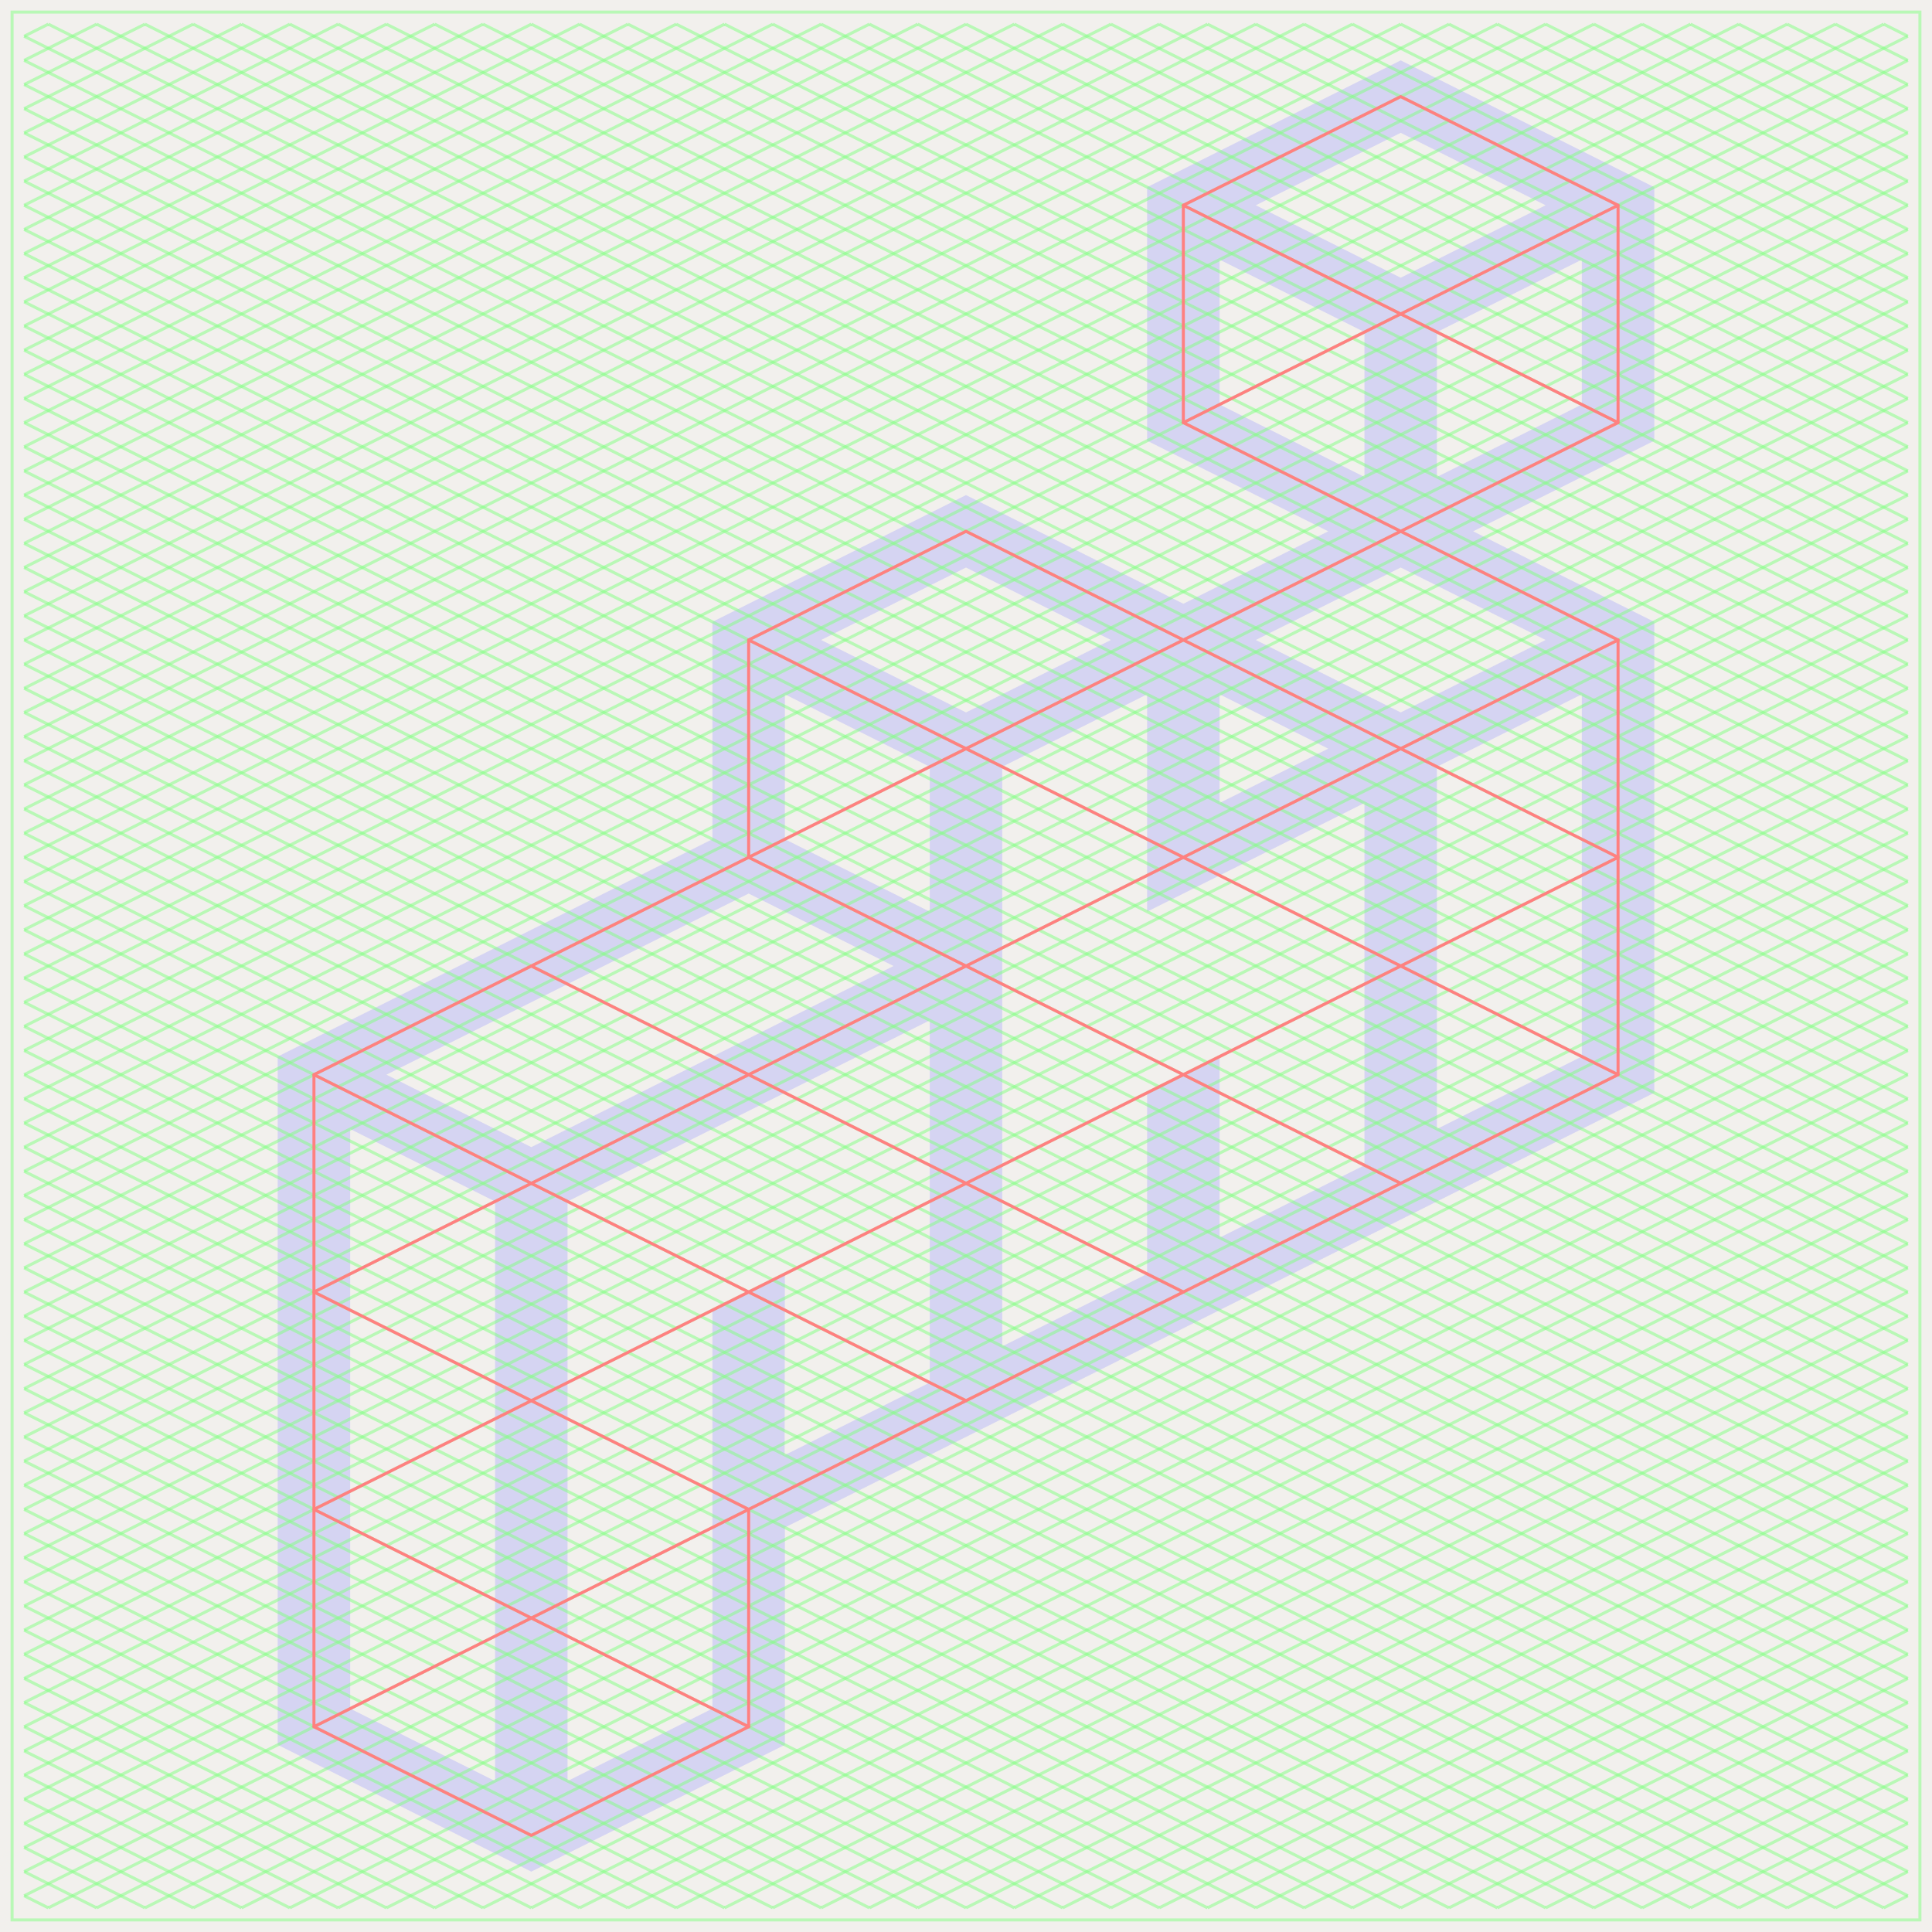 <?xml version="1.0" encoding="UTF-8"?>
<svg width="1280px" height="1280px" viewBox="0 0 1280 1280" version="1.1" xmlns="http://www.w3.org/2000/svg" xmlns:xlink="http://www.w3.org/1999/xlink">
    <title>phi logo bold construction@1x</title>
    <g id="phi-logo-bold-construction" stroke="none" stroke-width="1" fill="none" fill-rule="evenodd">
        <rect fill="#F2F0ED" x="0" y="0" width="1280" height="1280"></rect>
        <path d="M928,40 L1096,124 L1096,292 L976,352 L1096,412 L1096,724 L520,1012 L520,1156 L352,1240 L184,1156 L184,700 L472,556 L472,412 L640,328 L784,400 L880,352 L760,292 L760,124 L928,40 Z M616,676 L376,796 L376,1180 L472,1132 L472,868 L520,844 L519.814,964.093 L616,916 L616,676 Z M232,748 L232,1132 L328,1180 L328,796 L232,748 Z M760,460 L664,508 L664,892 L760,844 L760,724 L808,700 L808,820 L904,772 L904,532 L760,604 L760,460 Z M496,592 L256,712 L352,760 L592,640 L496,592 Z M1048,460 L952,508 L952,748 L1048,700 L1048,460 Z M520,460 L520,556 L616,604 L616,508 L520,460 Z M808,460 L808,532 L880,496 L808,460 Z M640,376 L544,424 L640,472 L736,424 L640,376 Z M928,376 L832,424 L928,472 L1024,424 L928,376 Z M1048,172 L952,220 L952,316 L1048,268 L1048,172 Z M808,172 L808,268 L904,316 L904,220 L808,172 Z M928,88 L832,136 L928,184 L1024,136 L928,88 Z" id="logo" fill-opacity="0.25" fill="#8080FF" fill-rule="nonzero"></path>
        <g id="grid-fine" transform="translate(8, 8)" stroke="#80FF80" stroke-opacity="0.5" stroke-width="2">
            <g id="grid-1x" transform="translate(8, 8)">
                <g id="grid-1x-decrease">
                    <line x1="1232" y1="0" x2="1248" y2="8" id="1"></line>
                    <line x1="1200" y1="0" x2="1248" y2="24" id="2"></line>
                    <line x1="1168" y1="0" x2="1248" y2="40" id="3"></line>
                    <line x1="1136" y1="0" x2="1248" y2="56" id="4"></line>
                    <line x1="1104" y1="0" x2="1248" y2="72" id="5"></line>
                    <line x1="1072" y1="0" x2="1248" y2="88" id="6"></line>
                    <line x1="1040" y1="0" x2="1248" y2="104" id="7"></line>
                    <line x1="1008" y1="0" x2="1248" y2="120" id="8"></line>
                    <line x1="976" y1="0" x2="1248" y2="136" id="9"></line>
                    <line x1="944" y1="0" x2="1248" y2="152" id="10"></line>
                    <line x1="912" y1="0" x2="1248" y2="168" id="11"></line>
                    <line x1="880" y1="0" x2="1248" y2="184" id="12"></line>
                    <line x1="848" y1="0" x2="1248" y2="200" id="13"></line>
                    <line x1="816" y1="0" x2="1248" y2="216" id="14"></line>
                    <line x1="784" y1="0" x2="1248" y2="232" id="15"></line>
                    <line x1="752" y1="0" x2="1248" y2="248" id="16"></line>
                    <line x1="720" y1="0" x2="1248" y2="264" id="17"></line>
                    <line x1="688" y1="0" x2="1248" y2="280" id="18"></line>
                    <line x1="656" y1="0" x2="1248" y2="296" id="19"></line>
                    <line x1="624" y1="0" x2="1248" y2="312" id="20"></line>
                    <line x1="592" y1="0" x2="1248" y2="328" id="21"></line>
                    <line x1="560" y1="0" x2="1248" y2="344" id="22"></line>
                    <line x1="528" y1="0" x2="1248" y2="360" id="23"></line>
                    <line x1="496" y1="0" x2="1248" y2="376" id="24"></line>
                    <line x1="464" y1="0" x2="1248" y2="392" id="25"></line>
                    <line x1="432" y1="0" x2="1248" y2="408" id="26"></line>
                    <line x1="400" y1="0" x2="1248" y2="424" id="27"></line>
                    <line x1="368" y1="0" x2="1248" y2="440" id="28"></line>
                    <line x1="336" y1="0" x2="1248" y2="456" id="29"></line>
                    <line x1="304" y1="0" x2="1248" y2="472" id="30"></line>
                    <line x1="272" y1="0" x2="1248" y2="488" id="31"></line>
                    <line x1="240" y1="0" x2="1248" y2="504" id="32"></line>
                    <line x1="208" y1="0" x2="1248" y2="520" id="33"></line>
                    <line x1="176" y1="0" x2="1248" y2="536" id="34"></line>
                    <line x1="144" y1="0" x2="1248" y2="552" id="35"></line>
                    <line x1="112" y1="0" x2="1248" y2="568" id="36"></line>
                    <line x1="80" y1="0" x2="1248" y2="584" id="37"></line>
                    <line x1="48" y1="0" x2="1248" y2="600" id="38"></line>
                    <line x1="16" y1="0" x2="1248" y2="616" id="39"></line>
                    <line x1="0" y1="8" x2="1248" y2="632" id="40"></line>
                    <line x1="0" y1="24" x2="1248" y2="648" id="41"></line>
                    <line x1="0" y1="40" x2="1248" y2="664" id="42"></line>
                    <line x1="0" y1="56" x2="1248" y2="680" id="43"></line>
                    <line x1="0" y1="72" x2="1248" y2="696" id="44"></line>
                    <line x1="0" y1="88" x2="1248" y2="712" id="45"></line>
                    <line x1="0" y1="104" x2="1248" y2="728" id="46"></line>
                    <line x1="0" y1="120" x2="1248" y2="744" id="47"></line>
                    <line x1="0" y1="136" x2="1248" y2="760" id="48"></line>
                    <line x1="0" y1="152" x2="1248" y2="776" id="49"></line>
                    <line x1="0" y1="168" x2="1248" y2="792" id="50"></line>
                    <line x1="0" y1="184" x2="1248" y2="808" id="51"></line>
                    <line x1="0" y1="200" x2="1248" y2="824" id="52"></line>
                    <line x1="0" y1="216" x2="1248" y2="840" id="53"></line>
                    <line x1="0" y1="232" x2="1248" y2="856" id="54"></line>
                    <line x1="0" y1="248" x2="1248" y2="872" id="55"></line>
                    <line x1="0" y1="264" x2="1248" y2="888" id="56"></line>
                    <line x1="0" y1="280" x2="1248" y2="904" id="57"></line>
                    <line x1="0" y1="296" x2="1248" y2="920" id="58"></line>
                    <line x1="0" y1="312" x2="1248" y2="936" id="59"></line>
                    <line x1="0" y1="328" x2="1248" y2="952" id="60"></line>
                    <line x1="0" y1="344" x2="1248" y2="968" id="61"></line>
                    <line x1="0" y1="360" x2="1248" y2="984" id="62"></line>
                    <line x1="0" y1="376" x2="1248" y2="1000" id="63"></line>
                    <line x1="0" y1="392" x2="1248" y2="1016" id="64"></line>
                    <line x1="0" y1="408" x2="1248" y2="1032" id="65"></line>
                    <line x1="0" y1="424" x2="1248" y2="1048" id="66"></line>
                    <line x1="0" y1="440" x2="1248" y2="1064" id="67"></line>
                    <line x1="0" y1="456" x2="1248" y2="1080" id="68"></line>
                    <line x1="0" y1="472" x2="1248" y2="1096" id="69"></line>
                    <line x1="0" y1="488" x2="1248" y2="1112" id="70"></line>
                    <line x1="0" y1="504" x2="1248" y2="1128" id="71"></line>
                    <line x1="0" y1="520" x2="1248" y2="1144" id="72"></line>
                    <line x1="0" y1="536" x2="1248" y2="1160" id="73"></line>
                    <line x1="0" y1="552" x2="1248" y2="1176" id="74"></line>
                    <line x1="0" y1="568" x2="1248" y2="1192" id="75"></line>
                    <line x1="0" y1="584" x2="1248" y2="1208" id="76"></line>
                    <line x1="0" y1="600" x2="1248" y2="1224" id="77"></line>
                    <line x1="0" y1="616" x2="1248" y2="1240" id="78"></line>
                    <line x1="0" y1="632" x2="1232" y2="1248" id="79"></line>
                    <line x1="0" y1="648" x2="1200" y2="1248" id="80"></line>
                    <line x1="0" y1="664" x2="1168" y2="1248" id="81"></line>
                    <line x1="0" y1="680" x2="1136" y2="1248" id="82"></line>
                    <line x1="0" y1="696" x2="1104" y2="1248" id="83"></line>
                    <line x1="0" y1="712" x2="1072" y2="1248" id="84"></line>
                    <line x1="0" y1="728" x2="1040" y2="1248" id="85"></line>
                    <line x1="0" y1="744" x2="1008" y2="1248" id="86"></line>
                    <line x1="0" y1="760" x2="976" y2="1248" id="87"></line>
                    <line x1="0" y1="776" x2="944" y2="1248" id="88"></line>
                    <line x1="0" y1="792" x2="912" y2="1248" id="89"></line>
                    <line x1="0" y1="808" x2="880" y2="1248" id="90"></line>
                    <line x1="0" y1="824" x2="848" y2="1248" id="91"></line>
                    <line x1="0" y1="840" x2="816" y2="1248" id="92"></line>
                    <line x1="0" y1="856" x2="784" y2="1248" id="93"></line>
                    <line x1="0" y1="872" x2="752" y2="1248" id="94"></line>
                    <line x1="0" y1="888" x2="720" y2="1248" id="95"></line>
                    <line x1="0" y1="904" x2="688" y2="1248" id="96"></line>
                    <line x1="0" y1="920" x2="656" y2="1248" id="97"></line>
                    <line x1="0" y1="936" x2="624" y2="1248" id="98"></line>
                    <line x1="0" y1="952" x2="592" y2="1248" id="99"></line>
                    <line x1="0" y1="968" x2="560" y2="1248" id="100"></line>
                    <line x1="0" y1="984" x2="528" y2="1248" id="101"></line>
                    <line x1="0" y1="1000" x2="496" y2="1248" id="102"></line>
                    <line x1="0" y1="1016" x2="464" y2="1248" id="103"></line>
                    <line x1="0" y1="1032" x2="432" y2="1248" id="104"></line>
                    <line x1="0" y1="1048" x2="400" y2="1248" id="105"></line>
                    <line x1="0" y1="1064" x2="368" y2="1248" id="106"></line>
                    <line x1="0" y1="1080" x2="336" y2="1248" id="107"></line>
                    <line x1="0" y1="1096" x2="304" y2="1248" id="108"></line>
                    <line x1="0" y1="1112" x2="272" y2="1248" id="109"></line>
                    <line x1="0" y1="1128" x2="240" y2="1248" id="110"></line>
                    <line x1="0" y1="1144" x2="208" y2="1248" id="111"></line>
                    <line x1="0" y1="1160" x2="176" y2="1248" id="112"></line>
                    <line x1="0" y1="1176" x2="144" y2="1248" id="113"></line>
                    <line x1="0" y1="1192" x2="112" y2="1248" id="114"></line>
                    <line x1="0" y1="1208" x2="80" y2="1248" id="115"></line>
                    <line x1="0" y1="1224" x2="48" y2="1248" id="116"></line>
                    <line x1="0" y1="1240" x2="16" y2="1248" id="117"></line>
                </g>
                <g id="grid-1x-increase" transform="translate(624, 624) scale(-1, 1) translate(-624, -624) ">
                    <line x1="1232" y1="0" x2="1248" y2="8" id="1"></line>
                    <line x1="1200" y1="0" x2="1248" y2="24" id="2"></line>
                    <line x1="1168" y1="0" x2="1248" y2="40" id="3"></line>
                    <line x1="1136" y1="0" x2="1248" y2="56" id="4"></line>
                    <line x1="1104" y1="0" x2="1248" y2="72" id="5"></line>
                    <line x1="1072" y1="0" x2="1248" y2="88" id="6"></line>
                    <line x1="1040" y1="0" x2="1248" y2="104" id="7"></line>
                    <line x1="1008" y1="0" x2="1248" y2="120" id="8"></line>
                    <line x1="976" y1="0" x2="1248" y2="136" id="9"></line>
                    <line x1="944" y1="0" x2="1248" y2="152" id="10"></line>
                    <line x1="912" y1="0" x2="1248" y2="168" id="11"></line>
                    <line x1="880" y1="0" x2="1248" y2="184" id="12"></line>
                    <line x1="848" y1="0" x2="1248" y2="200" id="13"></line>
                    <line x1="816" y1="0" x2="1248" y2="216" id="14"></line>
                    <line x1="784" y1="0" x2="1248" y2="232" id="15"></line>
                    <line x1="752" y1="0" x2="1248" y2="248" id="16"></line>
                    <line x1="720" y1="0" x2="1248" y2="264" id="17"></line>
                    <line x1="688" y1="0" x2="1248" y2="280" id="18"></line>
                    <line x1="656" y1="0" x2="1248" y2="296" id="19"></line>
                    <line x1="624" y1="0" x2="1248" y2="312" id="20"></line>
                    <line x1="592" y1="0" x2="1248" y2="328" id="21"></line>
                    <line x1="560" y1="0" x2="1248" y2="344" id="22"></line>
                    <line x1="528" y1="0" x2="1248" y2="360" id="23"></line>
                    <line x1="496" y1="0" x2="1248" y2="376" id="24"></line>
                    <line x1="464" y1="0" x2="1248" y2="392" id="25"></line>
                    <line x1="432" y1="0" x2="1248" y2="408" id="26"></line>
                    <line x1="400" y1="0" x2="1248" y2="424" id="27"></line>
                    <line x1="368" y1="0" x2="1248" y2="440" id="28"></line>
                    <line x1="336" y1="0" x2="1248" y2="456" id="29"></line>
                    <line x1="304" y1="0" x2="1248" y2="472" id="30"></line>
                    <line x1="272" y1="0" x2="1248" y2="488" id="31"></line>
                    <line x1="240" y1="0" x2="1248" y2="504" id="32"></line>
                    <line x1="208" y1="0" x2="1248" y2="520" id="33"></line>
                    <line x1="176" y1="0" x2="1248" y2="536" id="34"></line>
                    <line x1="144" y1="0" x2="1248" y2="552" id="35"></line>
                    <line x1="112" y1="0" x2="1248" y2="568" id="36"></line>
                    <line x1="80" y1="0" x2="1248" y2="584" id="37"></line>
                    <line x1="48" y1="0" x2="1248" y2="600" id="38"></line>
                    <line x1="16" y1="0" x2="1248" y2="616" id="39"></line>
                    <line x1="0" y1="8" x2="1248" y2="632" id="40"></line>
                    <line x1="0" y1="24" x2="1248" y2="648" id="41"></line>
                    <line x1="0" y1="40" x2="1248" y2="664" id="42"></line>
                    <line x1="0" y1="56" x2="1248" y2="680" id="43"></line>
                    <line x1="0" y1="72" x2="1248" y2="696" id="44"></line>
                    <line x1="0" y1="88" x2="1248" y2="712" id="45"></line>
                    <line x1="0" y1="104" x2="1248" y2="728" id="46"></line>
                    <line x1="0" y1="120" x2="1248" y2="744" id="47"></line>
                    <line x1="0" y1="136" x2="1248" y2="760" id="48"></line>
                    <line x1="0" y1="152" x2="1248" y2="776" id="49"></line>
                    <line x1="0" y1="168" x2="1248" y2="792" id="50"></line>
                    <line x1="0" y1="184" x2="1248" y2="808" id="51"></line>
                    <line x1="0" y1="200" x2="1248" y2="824" id="52"></line>
                    <line x1="0" y1="216" x2="1248" y2="840" id="53"></line>
                    <line x1="0" y1="232" x2="1248" y2="856" id="54"></line>
                    <line x1="0" y1="248" x2="1248" y2="872" id="55"></line>
                    <line x1="0" y1="264" x2="1248" y2="888" id="56"></line>
                    <line x1="0" y1="280" x2="1248" y2="904" id="57"></line>
                    <line x1="0" y1="296" x2="1248" y2="920" id="58"></line>
                    <line x1="0" y1="312" x2="1248" y2="936" id="59"></line>
                    <line x1="0" y1="328" x2="1248" y2="952" id="60"></line>
                    <line x1="0" y1="344" x2="1248" y2="968" id="61"></line>
                    <line x1="0" y1="360" x2="1248" y2="984" id="62"></line>
                    <line x1="0" y1="376" x2="1248" y2="1000" id="63"></line>
                    <line x1="0" y1="392" x2="1248" y2="1016" id="64"></line>
                    <line x1="0" y1="408" x2="1248" y2="1032" id="65"></line>
                    <line x1="0" y1="424" x2="1248" y2="1048" id="66"></line>
                    <line x1="0" y1="440" x2="1248" y2="1064" id="67"></line>
                    <line x1="0" y1="456" x2="1248" y2="1080" id="68"></line>
                    <line x1="0" y1="472" x2="1248" y2="1096" id="69"></line>
                    <line x1="0" y1="488" x2="1248" y2="1112" id="70"></line>
                    <line x1="0" y1="504" x2="1248" y2="1128" id="71"></line>
                    <line x1="0" y1="520" x2="1248" y2="1144" id="72"></line>
                    <line x1="0" y1="536" x2="1248" y2="1160" id="73"></line>
                    <line x1="0" y1="552" x2="1248" y2="1176" id="74"></line>
                    <line x1="0" y1="568" x2="1248" y2="1192" id="75"></line>
                    <line x1="0" y1="584" x2="1248" y2="1208" id="76"></line>
                    <line x1="0" y1="600" x2="1248" y2="1224" id="77"></line>
                    <line x1="0" y1="616" x2="1248" y2="1240" id="78"></line>
                    <line x1="0" y1="632" x2="1232" y2="1248" id="79"></line>
                    <line x1="0" y1="648" x2="1200" y2="1248" id="80"></line>
                    <line x1="0" y1="664" x2="1168" y2="1248" id="81"></line>
                    <line x1="0" y1="680" x2="1136" y2="1248" id="82"></line>
                    <line x1="0" y1="696" x2="1104" y2="1248" id="83"></line>
                    <line x1="0" y1="712" x2="1072" y2="1248" id="84"></line>
                    <line x1="0" y1="728" x2="1040" y2="1248" id="85"></line>
                    <line x1="0" y1="744" x2="1008" y2="1248" id="86"></line>
                    <line x1="0" y1="760" x2="976" y2="1248" id="87"></line>
                    <line x1="0" y1="776" x2="944" y2="1248" id="88"></line>
                    <line x1="0" y1="792" x2="912" y2="1248" id="89"></line>
                    <line x1="0" y1="808" x2="880" y2="1248" id="90"></line>
                    <line x1="0" y1="824" x2="848" y2="1248" id="91"></line>
                    <line x1="0" y1="840" x2="816" y2="1248" id="92"></line>
                    <line x1="0" y1="856" x2="784" y2="1248" id="93"></line>
                    <line x1="0" y1="872" x2="752" y2="1248" id="94"></line>
                    <line x1="0" y1="888" x2="720" y2="1248" id="95"></line>
                    <line x1="0" y1="904" x2="688" y2="1248" id="96"></line>
                    <line x1="0" y1="920" x2="656" y2="1248" id="97"></line>
                    <line x1="0" y1="936" x2="624" y2="1248" id="98"></line>
                    <line x1="0" y1="952" x2="592" y2="1248" id="99"></line>
                    <line x1="0" y1="968" x2="560" y2="1248" id="100"></line>
                    <line x1="0" y1="984" x2="528" y2="1248" id="101"></line>
                    <line x1="0" y1="1000" x2="496" y2="1248" id="102"></line>
                    <line x1="0" y1="1016" x2="464" y2="1248" id="103"></line>
                    <line x1="0" y1="1032" x2="432" y2="1248" id="104"></line>
                    <line x1="0" y1="1048" x2="400" y2="1248" id="105"></line>
                    <line x1="0" y1="1064" x2="368" y2="1248" id="106"></line>
                    <line x1="0" y1="1080" x2="336" y2="1248" id="107"></line>
                    <line x1="0" y1="1096" x2="304" y2="1248" id="108"></line>
                    <line x1="0" y1="1112" x2="272" y2="1248" id="109"></line>
                    <line x1="0" y1="1128" x2="240" y2="1248" id="110"></line>
                    <line x1="0" y1="1144" x2="208" y2="1248" id="111"></line>
                    <line x1="0" y1="1160" x2="176" y2="1248" id="112"></line>
                    <line x1="0" y1="1176" x2="144" y2="1248" id="113"></line>
                    <line x1="0" y1="1192" x2="112" y2="1248" id="114"></line>
                    <line x1="0" y1="1208" x2="80" y2="1248" id="115"></line>
                    <line x1="0" y1="1224" x2="48" y2="1248" id="116"></line>
                    <line x1="0" y1="1240" x2="16" y2="1248" id="117"></line>
                </g>
            </g>
            <rect id="box" x="0" y="0" width="1264" height="1264"></rect>
        </g>
        <g id="grid-iso-blocks" stroke-linecap="round" stroke-linejoin="round" transform="translate(208, 64)" stroke="#FF8080" stroke-width="2">
            <polygon id="outline" points="0 648 288 504 288 360 432 288 576 360 720 288 576 216 576 72 720 0 864 72 864 216 720 288 864 360 864 648 288 936 288 1080 144 1152 0 1080"></polygon>
            <polyline id="1" points="0 1080 288 936 0 792 864 360"></polyline>
            <polyline id="2" points="288 1080 0 936 864 504 576 360 288 504 720 720"></polyline>
            <line x1="432" y1="864" x2="0" y2="648" id="3"></line>
            <line x1="576" y1="792" x2="144" y2="576" id="4"></line>
            <line x1="864" y1="648" x2="288" y2="360" id="5"></line>
            <line x1="576" y1="72" x2="864" y2="216" id="6"></line>
            <line x1="864" y1="72" x2="576" y2="216" id="7"></line>
        </g>
    </g>
</svg>